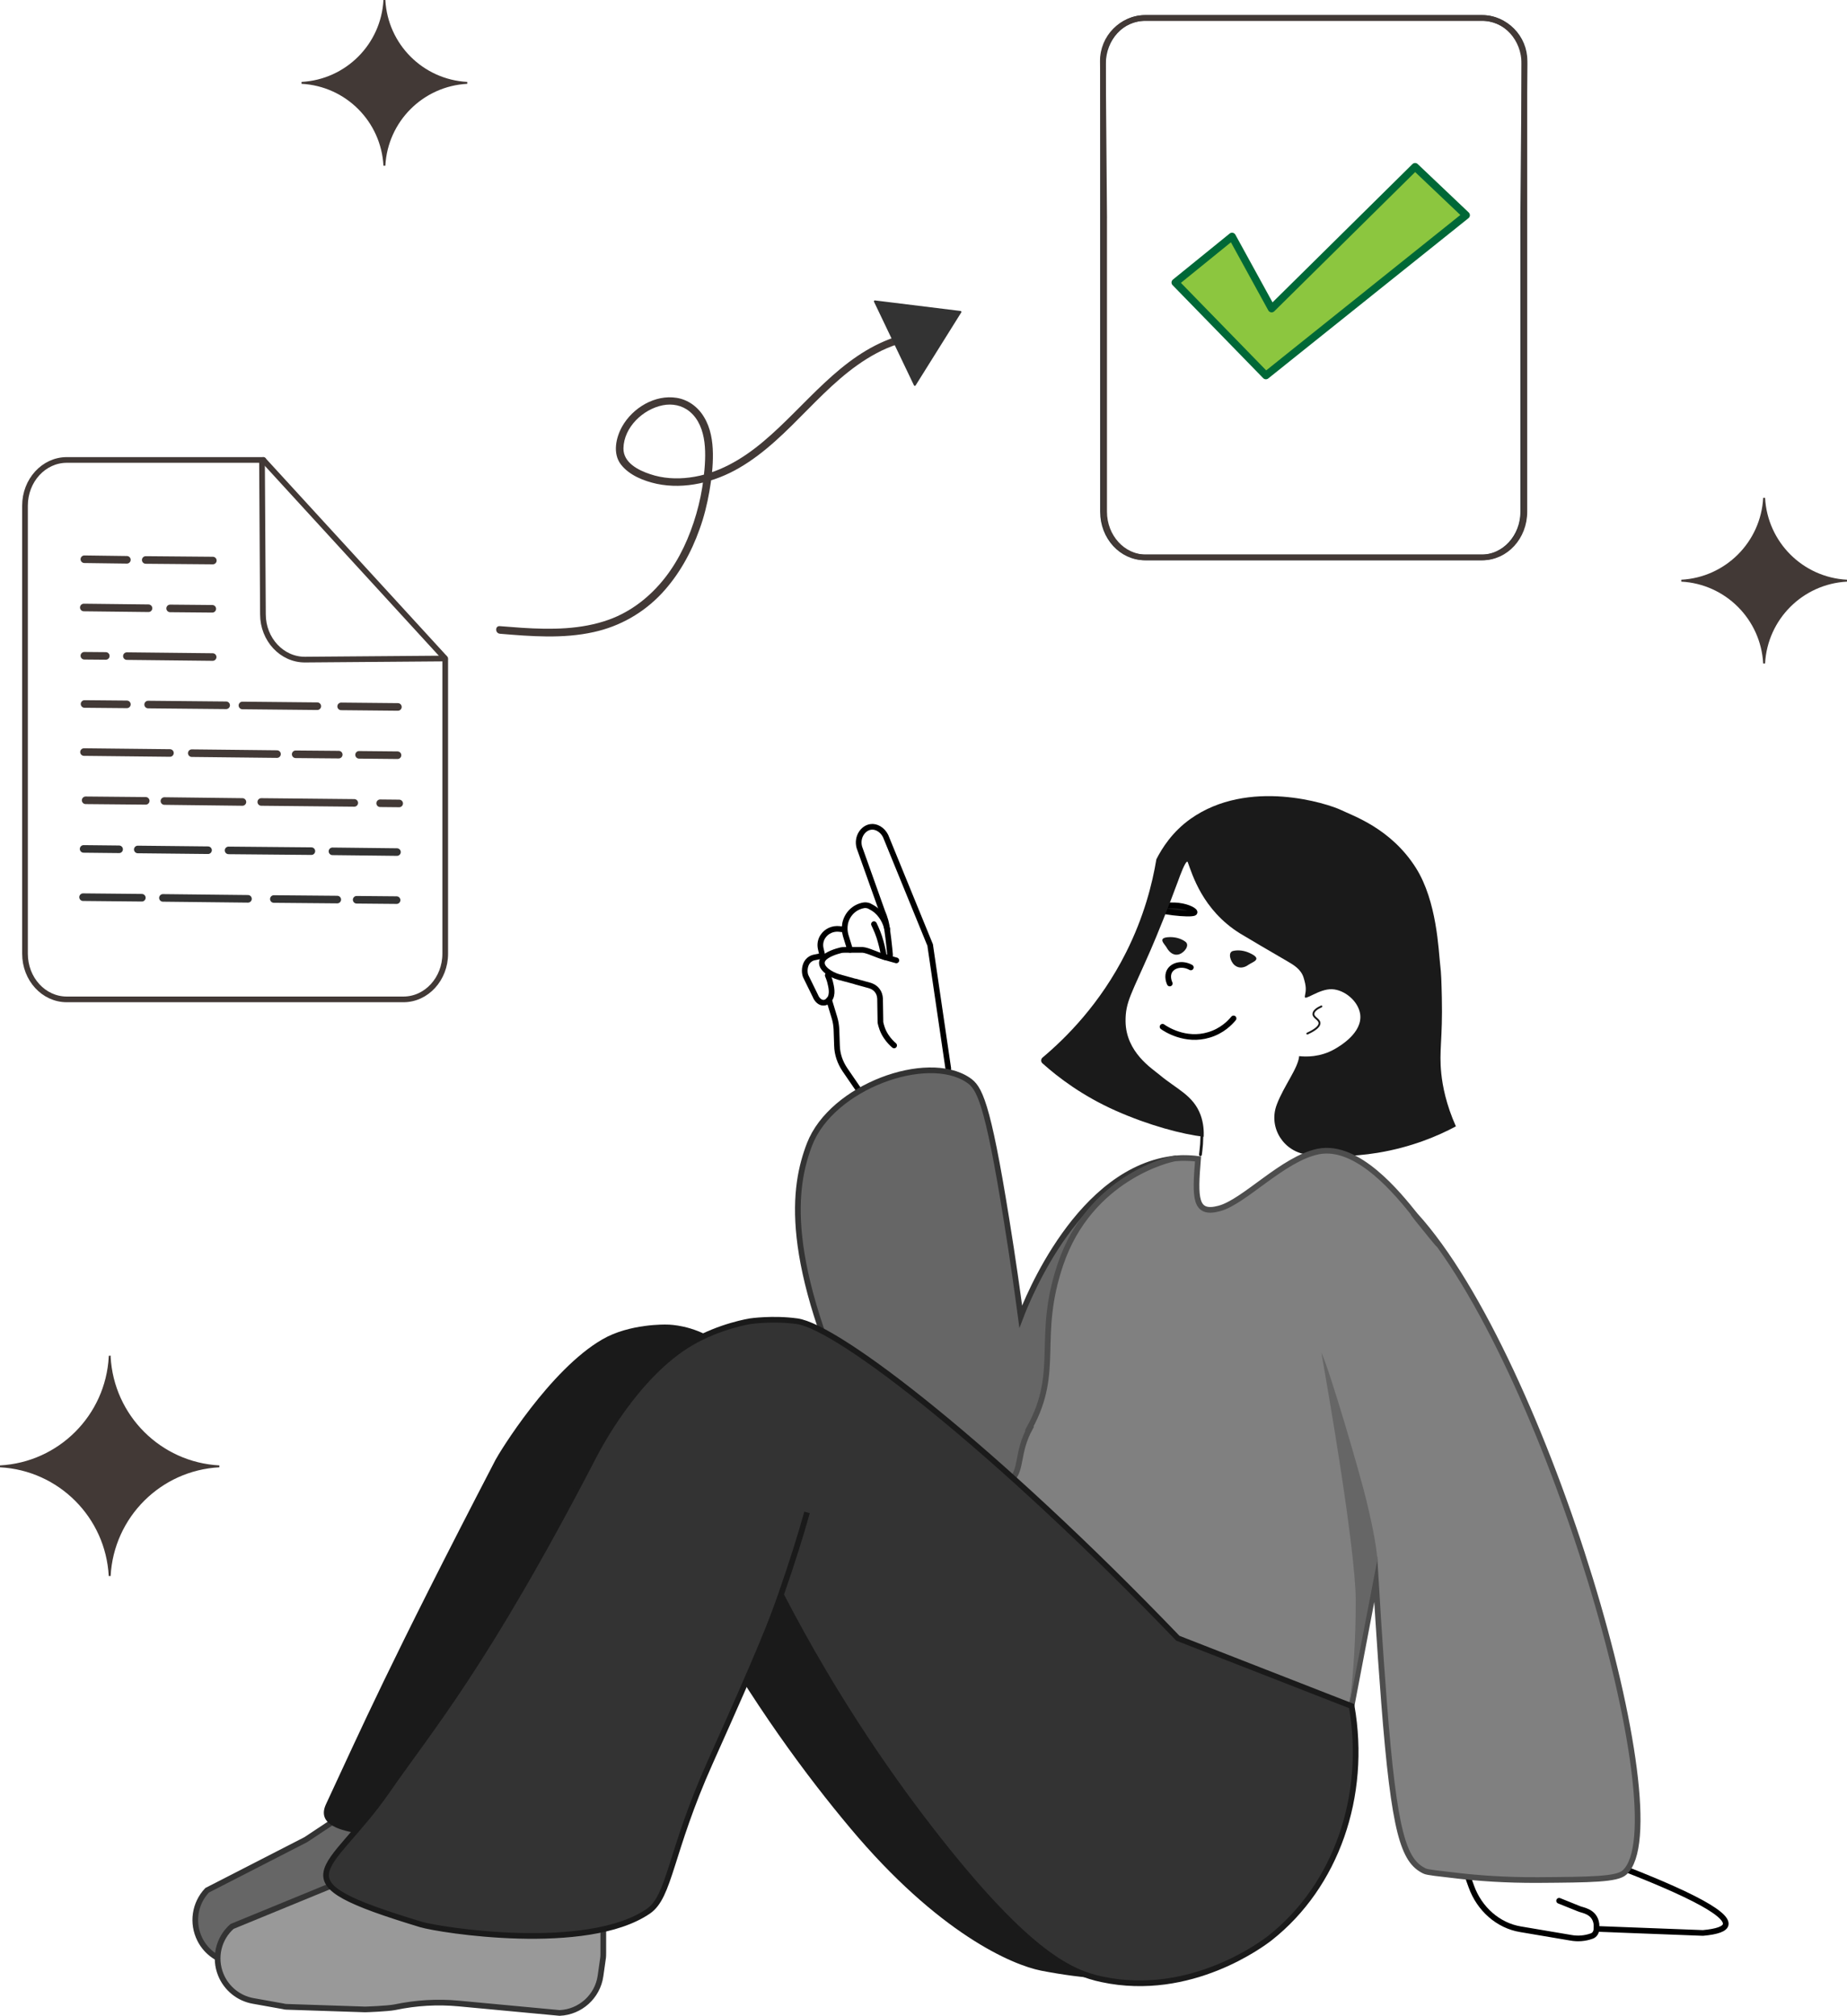 <?xml version="1.0" encoding="UTF-8"?>
<svg id="Layer_1" data-name="Layer 1" xmlns="http://www.w3.org/2000/svg" viewBox="0 0 975.06 1064.28">
  <defs>
    <style>
      .cls-1, .cls-2, .cls-3, .cls-4, .cls-5, .cls-6, .cls-7, .cls-8, .cls-9, .cls-10 {
        stroke-width: 3px;
      }

      .cls-1, .cls-2, .cls-11, .cls-4, .cls-5, .cls-12, .cls-13, .cls-14, .cls-15, .cls-16, .cls-9 {
        stroke-linejoin: round;
      }

      .cls-1, .cls-2, .cls-11, .cls-4, .cls-5, .cls-13, .cls-14, .cls-6, .cls-16 {
        fill: none;
      }

      .cls-1, .cls-3, .cls-13, .cls-15, .cls-8 {
        stroke: #333;
      }

      .cls-1, .cls-5 {
        stroke-linecap: square;
      }

      .cls-2, .cls-11, .cls-4, .cls-12, .cls-13, .cls-14, .cls-15, .cls-16, .cls-9 {
        stroke-linecap: round;
      }

      .cls-2, .cls-9 {
        stroke: #000;
      }

      .cls-3, .cls-6, .cls-7, .cls-8, .cls-17, .cls-10 {
        stroke-miterlimit: 10;
      }

      .cls-3, .cls-18 {
        fill: #666;
      }

      .cls-11, .cls-4, .cls-5, .cls-6, .cls-17 {
        stroke: #423936;
      }

      .cls-11, .cls-12, .cls-13 {
        stroke-width: 4px;
      }

      .cls-12 {
        fill: #8cc63f;
        stroke: #006837;
      }

      .cls-14, .cls-7, .cls-16 {
        stroke: #1a1a1a;
      }

      .cls-19 {
        fill: #4d4d4d;
      }

      .cls-15, .cls-7 {
        fill: #333;
      }

      .cls-20, .cls-17 {
        fill: #423936;
      }

      .cls-8 {
        fill: #999;
      }

      .cls-16 {
        stroke-width: 1.5px;
      }

      .cls-9, .cls-21 {
        fill: #1a1a1a;
      }

      .cls-10 {
        fill: gray;
        stroke: #4d4d4d;
      }
    </style>
  </defs>
  <g id="Layer_5" data-name="Layer 5">
    <path class="cls-17" d="M57.9,716.3h0c1.66,31.23,26.64,56.22,57.88,57.88h0c-31.23,1.66-56.22,26.64-57.88,57.88h0c-1.66-31.23-26.64-56.22-57.88-57.88H.03c31.23-1.66,56.22-26.64,57.88-57.88h0Z"/>
    <path class="cls-17" d="M931.31,262.86h0c1.27,23.62,20.11,42.46,43.72,43.72h0c-23.62,1.27-42.46,20.11-43.72,43.72h0c-1.27-23.62-20.11-42.46-43.72-43.72h0c23.62-1.27,42.46-20.11,43.72-43.72h0Z"/>
    <path class="cls-4" d="M235.04,348.45v155.08c0,13.27-9.86,24.11-22.06,24.11H35.26c-12.2,0-22.06-10.74-22.06-24.11v-236.58c0-13.27,9.86-24.11,22.06-24.11h103.75"/>
    <path class="cls-6" d="M138.32,243.63l.49,80.71c0,13.27,10.05,24.01,22.25,23.91l74.66-.59"/>
    <line class="cls-4" x1="139.01" y1="242.85" x2="235.04" y2="347.67"/>
    <line class="cls-11" x1="76.93" y1="295.65" x2="112.36" y2="295.95"/>
    <line class="cls-11" x1="44.53" y1="295.26" x2="66.98" y2="295.56"/>
    <line class="cls-11" x1="89.82" y1="321.22" x2="112.07" y2="321.42"/>
    <line class="cls-11" x1="44.24" y1="320.74" x2="78.4" y2="321.13"/>
    <line class="cls-11" x1="66.98" y1="346.4" x2="112.27" y2="346.89"/>
    <line class="cls-11" x1="44.53" y1="346.21" x2="55.85" y2="346.31"/>
    <line class="cls-11" x1="180.1" y1="372.95" x2="210.06" y2="373.24"/>
    <line class="cls-11" x1="127.98" y1="372.46" x2="167.51" y2="372.85"/>
    <line class="cls-11" x1="78.2" y1="371.98" x2="119.39" y2="372.37"/>
    <line class="cls-11" x1="44.63" y1="371.68" x2="66.98" y2="371.88"/>
    <line class="cls-11" x1="189.56" y1="398.52" x2="209.86" y2="398.72"/>
    <line class="cls-11" x1="156.09" y1="398.23" x2="178.83" y2="398.42"/>
    <line class="cls-11" x1="101.24" y1="397.64" x2="146.23" y2="398.13"/>
    <line class="cls-11" x1="44.34" y1="397.06" x2="89.72" y2="397.55"/>
    <line class="cls-11" x1="200.69" y1="424.09" x2="210.74" y2="424.19"/>
    <line class="cls-11" x1="137.93" y1="423.41" x2="187.03" y2="423.9"/>
    <line class="cls-11" x1="86.79" y1="422.92" x2="127.98" y2="423.41"/>
    <line class="cls-11" x1="45.21" y1="422.53" x2="76.93" y2="422.82"/>
    <line class="cls-13" x1="175.51" y1="449.47" x2="209.57" y2="449.86"/>
    <line class="cls-13" x1="120.66" y1="448.98" x2="164.38" y2="449.37"/>
    <line class="cls-13" x1="72.74" y1="448.49" x2="109.83" y2="448.88"/>
    <line class="cls-13" x1="44.14" y1="448.2" x2="62.88" y2="448.4"/>
    <line class="cls-13" x1="188.29" y1="475.04" x2="209.38" y2="475.23"/>
    <line class="cls-13" x1="144.57" y1="474.65" x2="178.05" y2="474.94"/>
    <line class="cls-13" x1="86.01" y1="474.06" x2="130.91" y2="474.55"/>
    <line class="cls-13" x1="43.85" y1="473.67" x2="74.88" y2="473.97"/>
    <path class="cls-20" d="M263.93,334.6c16.4,1.37,33.28,2.73,49.48-.88,13.86-3.03,26.35-10.15,36.01-20.5,8.98-9.66,15.52-21.47,19.91-33.87,2.34-6.44,4-13.18,5.17-19.91s1.95-13.37,1.85-20.01-1.17-13.47-4.68-19.23c-3.12-5.27-8.3-9.17-14.44-10.15-11.42-1.85-23.23,5.27-28.79,15.13-3.32,5.95-5.08,14.25-.68,20.01s12.2,8.78,18.93,10.25c14.84,3.12,30.65-.88,43.53-8.39,27.62-16.01,44.31-45.58,72.61-60.61,3.42-1.85,6.93-3.32,10.64-4.59,2.44-.78,1.37-4.59-1.07-3.81-28.99,9.76-46.85,36.11-69.39,55.05-11.22,9.47-24.3,17.18-39.04,19.03-6.93.88-14.05.49-20.69-1.76-6.25-2.05-14.25-6.05-14.15-13.66.2-11.13,10.35-20.69,20.79-22.74,4.98-.98,10.15,0,14.15,3.32,4.88,4,7.03,10.15,7.81,16.2.78,6.05.29,12.88-.49,19.23s-2.05,12.59-3.81,18.64c-3.51,12.1-8.78,23.81-16.49,33.67s-17.76,17.86-29.67,22.15c-14.64,5.27-30.55,5.27-45.87,4.29-3.9-.29-7.81-.59-11.71-.88-2.54-.2-2.54,3.71,0,4h.1Z"/>
    <polygon class="cls-15" points="461.86 159.11 482.94 203.23 507.05 164.68 461.86 159.11"/>
    <path class="cls-1" d="M804.14,115.1v155.08c0,13.27-9.86,24.11-22.06,24.11h-177.73c-12.2,0-22.06-10.74-22.06-24.11V33.6c0-13.27,9.86-24.11,22.06-24.11h177.82c12.59,0,22.74,10.25,22.64,22.84l-.68,82.67h0v.1Z"/>
    <polygon class="cls-12" points="650.42 124.86 620.46 149.16 668.28 198.25 773.98 113.63 747.05 88.06 671.31 162.92 650.42 124.86"/>
    <path class="cls-5" d="M582.89,115.1v155.08c0,13.27,9.86,24.11,22.06,24.11h177.73c12.2,0,22.06-10.74,22.06-24.11V33.6c0-13.27-9.86-24.11-22.06-24.11h-177.82c-12.59,0-22.74,10.25-22.64,22.84l.68,82.67h0v.1Z"/>
    <path class="cls-17" d="M202.93.03h0c1.27,23.62,20.11,42.46,43.72,43.72h0c-23.62,1.27-42.46,20.11-43.72,43.72h0c-1.27-23.62-20.11-42.46-43.72-43.72h0c23.62-1.27,42.46-20.11,43.72-43.72h0Z"/>
  </g>
  <g id="Layer_6" data-name="Layer 6">
    <path class="cls-9" d="M630.51,481.87c.88-.78-3.12-3.12-8.39-3.71-5.17-.59-11.61.39-12,1.27-.68,1.56,18.74,3.9,20.4,2.44h0Z"/>
    <path class="cls-21" d="M612.26,567.56c-4.1-3.42-17.86-12-18.06-28.3-.1-10.35,3.12-14.44,13.27-37.77,2.93-6.64,10.05-24.3,14.54-36.6.78-2.24,3.71-10.15,4.78-9.96.1,0,.2.1.29.39,2.24,5.95,7.61,25.08,27.52,37.48,2.83,1.76,17.47,10.35,25.38,14.93,2.64,1.56,6.83,3.9,8.2,8.39,1.46,4.78,1.37,6.44.68,9.86-.59,3.03,7.32-4,14.35-3.71,6.54.29,13.76,6.15,14.84,13.08,1.46,10.05-11.13,17.18-13.47,18.54-7.71,4.39-15.32,4.1-18.74,3.71-.49,6.34-8.1,15.71-11.81,25.57,0,.1,0,.2-.1.29-4.39,12,3.81,24.79,16.49,26.16,10.54,1.17,23.13,1.27,36.89-.98,17.76-2.93,31.82-8.88,41.28-13.96-5.17-11.61-7.03-21.28-7.71-27.91-1.27-12.2.78-17.86.29-40.11-.2-8.39-.29-12.59-.88-17.37-.88-7.52-1.66-33.38-12.79-51.04-13.18-20.89-33.28-27.52-39.43-30.55-7.12-3.42-48.99-17.08-79.64,4.68-9.47,6.73-14.93,15.32-17.96,21.28-2.15,12.98-6.54,30.35-16.01,49.19-13.66,27.23-31.82,45.19-44.11,55.53-.88.78-.98,2.15,0,3.03,8.49,7.61,21.28,17.27,38.65,24.99,17.57,7.81,35.33,12.49,46.46,13.76.1-2.73,0-6.93-1.66-11.52-3.9-10.44-12.59-13.57-21.67-21.18h0l.1.1Z"/>
    <path class="cls-21" d="M615.97,500.42c-1.07-2.05-5.66-5.56,1.85-5.66,2.83,0,5.86.78,8.1,2.54,2.24,1.85-.68,5.66-3.42,6.54s-5.08-.88-6.54-3.42Z"/>
    <path class="cls-2" d="M613.73,542.09c1.46,1.07,12,8.1,24.5,4.29,6.93-2.05,11.13-6.44,12.98-8.69"/>
    <path class="cls-2" d="M500.61,564.15l-9.47-64.51c0-.59-.2-1.17-.49-1.66l-23.13-56.61c-1.66-3.32-4.98-5.27-7.91-4.78-4,.59-7.42,5.37-5.95,10.74,4,11.32,8.1,22.64,12.1,33.96.68,1.56,1.27,3.22,1.76,4.98.88,2.93,2.15,15.23,2.34,17.76.2,1.66-1.27,1.76-3.22,1.17-3.42-.88-8.49-3.51-11.32-3.71h-8.78c-1.07,0-2.24,0-3.32.39-3.51.88-8.39,2.83-9.17,5.47-1.27,3.9,4.88,7.42,8.78,8.49,0,0,8.49,2.34,8.59,2.34l7.81,2.15c.59.2,2.44.78,3.81,2.54.98,1.17,1.46,2.73,1.56,4.29l.2,12.69c.39,1.76,1.07,4.39,2.93,7.22,1.46,2.24,3.12,3.9,4.29,4.88"/>
    <path class="cls-2" d="M448.79,501.49l-2.34-7.61c-.59-2.05-.68-4.2-.29-6.34h0c1.07-4.98,4.88-8.69,9.76-9.56.98-.2,1.95,0,2.83.29,1.17.59,2.64,1.37,4,2.54,3.9,3.42,5.17,7.81,5.66,9.76"/>
    <path class="cls-2" d="M445.47,490.75l-2.34-.29c-3.42-.39-6.73,1.07-8.59,3.81h0c-1.37,1.95-1.76,4.29-1.27,6.54l1.27,5.37"/>
    <path class="cls-2" d="M433.27,504.81l-3.81.78c-1.07.29-1.85.88-2.24,1.17-2.24,1.85-2.64,5.17-2.24,7.32.1.68.29,1.17.49,1.56l4.98,10.15c.88,2.24,2.64,3.71,4.39,3.61,1.56,0,2.64-1.37,2.93-1.66,2.15-2.64,1.07-6.73.39-9.47-.39-1.46-.88-2.54-1.17-3.32"/>
    <path class="cls-2" d="M437.66,527.84l2.93,9.66c.59,1.95.88,4,.98,5.95l.29,8.59c.1,4.49,1.56,8.88,4.29,12.88l7.42,10.83"/>
    <path class="cls-2" d="M461.38,487.92c1.27,2.64,2.64,5.76,3.61,9.47.78,2.83,1.37,5.47,1.66,7.81,2.15.59,4.29,1.27,6.54,1.85"/>
    <path class="cls-21" d="M659.4,509.2c1.85-1.37,7.52-2.73.29-6.05-2.73-1.27-5.95-1.76-8.78-1.07s-1.46,5.56.88,7.52,5.27,1.37,7.52-.39h.1Z"/>
    <path class="cls-2" d="M617.53,519.25c-.2-.39-1.76-3.9,0-6.73,1.85-3.03,6.73-4.2,11.13-1.76"/>
    <path class="cls-2" d="M823.08,1003.54l10.44,4.2c1.46.78,8.39,1.17,9.27,8.1,0,.78.1,1.56,0,2.54,18.74.68,37.48,1.46,56.22,2.15,7.52-.68,11.52-2.15,12-4.39,1.27-6.15-22.25-18.15-70.56-36.01"/>
    <path class="cls-2" d="M842.79,1018.37h0c0,1.76-.98,3.32-2.54,3.81-3.51,1.27-7.32,1.56-11.03.88l-26.55-4.49c-11.71-1.95-21.67-10.64-25.96-22.64l-1.37-3.81"/>
    <path class="cls-3" d="M620.95,611.58c-51.24,4.98-78.76,74.86-82.08,83.54h0c-1.66-12.4-4.1-30.06-7.52-51.14-10.15-63.15-14.44-69.88-20.3-73.78-21.67-14.54-71.83,3.51-83.64,33.87-8.59,22.35-14.44,60.32,26.16,146.5,2.83,6.05,38.84-3.42,54.56,11.52,1.56,1.46,7.42,11.42,25.47,19.52,2.73,1.17,26.16-17.27,33.96-31.33.78-1.37,1.37-2.83,1.85-4.2,1.46-4.59,1.17-8.39,1.17-9.37-.49-9.27,3.12-51.63,5.76-64.51,2.83-13.96,15.32-41.38,44.8-60.51"/>
    <path class="cls-10" d="M543.85,753.78c-7.32,13.27-4.1,22.55-10.35,27.82l23.52,23.91c21.37,22.84,44.02,40.11,65.29,62.95h0c30.35,10.83,60.8,21.57,91.16,32.4h0l12.79-67.05s2.05,35.14,4.39,64.9c5.37,69,10.25,83.74,21.37,89.11,1.56.78,6.93,1.27,17.76,2.54,9.96,1.17,24.59,2.34,42.36,2.24,27.62-.2,41.48-.29,45.48-4,29.67-26.64-41.38-271.03-110.58-347.06-6.93-7.61,30.65,38.06,0,0-8.69-10.83-30.16-37.77-51.14-33.57-18.64,3.81-38.84,26.45-52.22,30.06-13.08,3.51-12.88-5.56-11.22-26.16-2.05-.29-4.68-.49-7.81-.49,0,0-1.95,0-4,.2-3.32.29-45.38,10.35-60.8,55.92-13.18,38.84.29,56.02-16.3,86.28h.29Z"/>
    <path class="cls-16" d="M634.52,596.35c0,1.95,0,4.59-.2,7.71-.2,2.34-.39,4-.59,5.56"/>
    <path class="cls-14" d="M690.15,545.7c5.27-2.44,6.54-4.29,6.44-5.66-.2-1.95-3.22-2.73-3.22-4.68,0-1.66,2.05-3.03,4.2-4"/>
    <path class="cls-18" d="M727.14,823.47c-.49-7.81-3.32-21.18-5.76-31.13-3.22-13.57-19.52-69.39-23.81-78.18,3.71,20.98,17.96,102.97,18.15,130.78,0,19.81-1.17,37.97-3.12,54.07,4.29-22.35,10.25-53.19,14.54-75.54h0Z"/>
    <path class="cls-21" d="M192.39,984.99c.78-.39,54.66-28.89,55.34-29.28"/>
    <path class="cls-3" d="M229.09,926.43l67.34,23.72c7.71,3.32,6.64,12.88,7.32,21.28l2.05,24.11c0,1.07.1,2.15,0,3.22l-.49,9.08c-.59,10.93-8.98,19.91-19.81,21.28l-70.37-.68c-.98.1-22.74,6.93-23.72,6.93l-49.68,2.54c-.68,0-1.37,0-2.05-.1l-16.01-1.46c-7.81-.78-14.64-5.37-18.15-12.39h0c-4.29-8.59-2.83-18.93,3.81-25.96l52.12-26.74,67.64-44.9h0v.1Z"/>
    <path class="cls-8" d="M247.73,955.71l65.2,29.28c7.42,3.9,5.56,13.47,5.56,21.86v24.2c0,1.07,0,2.15-.2,3.22l-1.27,8.98c-1.56,10.83-10.64,19.03-21.57,19.52l-53.19-4.98c-11.32-1.07-22.64-.39-33.77,1.95-3.9.78-15.42,1.17-15.71,1.17l-41.38-1.37c-.68,0-1.37-.1-1.95-.29l-15.81-2.83c-7.71-1.37-14.15-6.64-17.08-13.86h0c-3.61-8.88-1.27-19.13,5.95-25.47l54.17-22.25,71.15-39.04h0l-.1-.1Z"/>
    <path class="cls-21" d="M368.07,846.99c28.99,52.31,58.46,91.55,80.71,118.09,46.55,55.63,85.5,72.32,100.82,75.35,44.8,8.69,92.04,7.32,66.56-29.57-23.72-34.35,48.02-69.69,39.53-113.21l-87.84-31.91c-93.01-91.25-170.99-149.03-195.3-161.14-11.13-5.56-20.89-5.27-20.89-5.27,0,0-19.23-.59-33.67,7.81-27.72,16.01-54.56,60.02-56.41,63.63-56.51,108.82-70.66,141.42-89.5,181.83-8.88,19.13,37.87,15.71,48.02,17.86,2.34.49,47.04-5.27,76.22-21.67,6.93-3.9,17.37,24.5,37.19-19.71,24.99-55.83,29.77-68.03,34.65-81.98,5.56-16.01,9.76-29.87,12.59-40.21"/>
    <path class="cls-7" d="M412.28,842.01c29.67,57.19,60.22,100.14,83.15,129.22,48.12,61,70.27,70.37,86.28,73.78,46.94,10.05,85.2-19.03,88.81-21.86,34.84-27.52,51.34-74.96,43.04-122.39l-91.74-35.82c-96.43-100.33-179.19-164.36-201.05-167.38-12.88-1.76-24.69,0-24.69,0,0,0-15.91,2.44-31.13,11.32-29.28,17.08-49.19,55.53-51.24,59.44-57.68,111.26-86.57,144.25-109.12,176.95-31.04,44.9-61,46.94,17.57,70.76,10.15,3.03,87.55,15.23,120.05-6.93,11.52-7.81,11.32-30.94,32.7-78.66,27.03-60.32,32.11-73.49,37.38-88.52,6.05-17.37,10.64-32.21,13.76-43.43"/>
    <path class="cls-19" d="M556.83,660.48c-6.15,12.1-12.2,24.11-18.35,36.21"/>
  </g>
</svg>